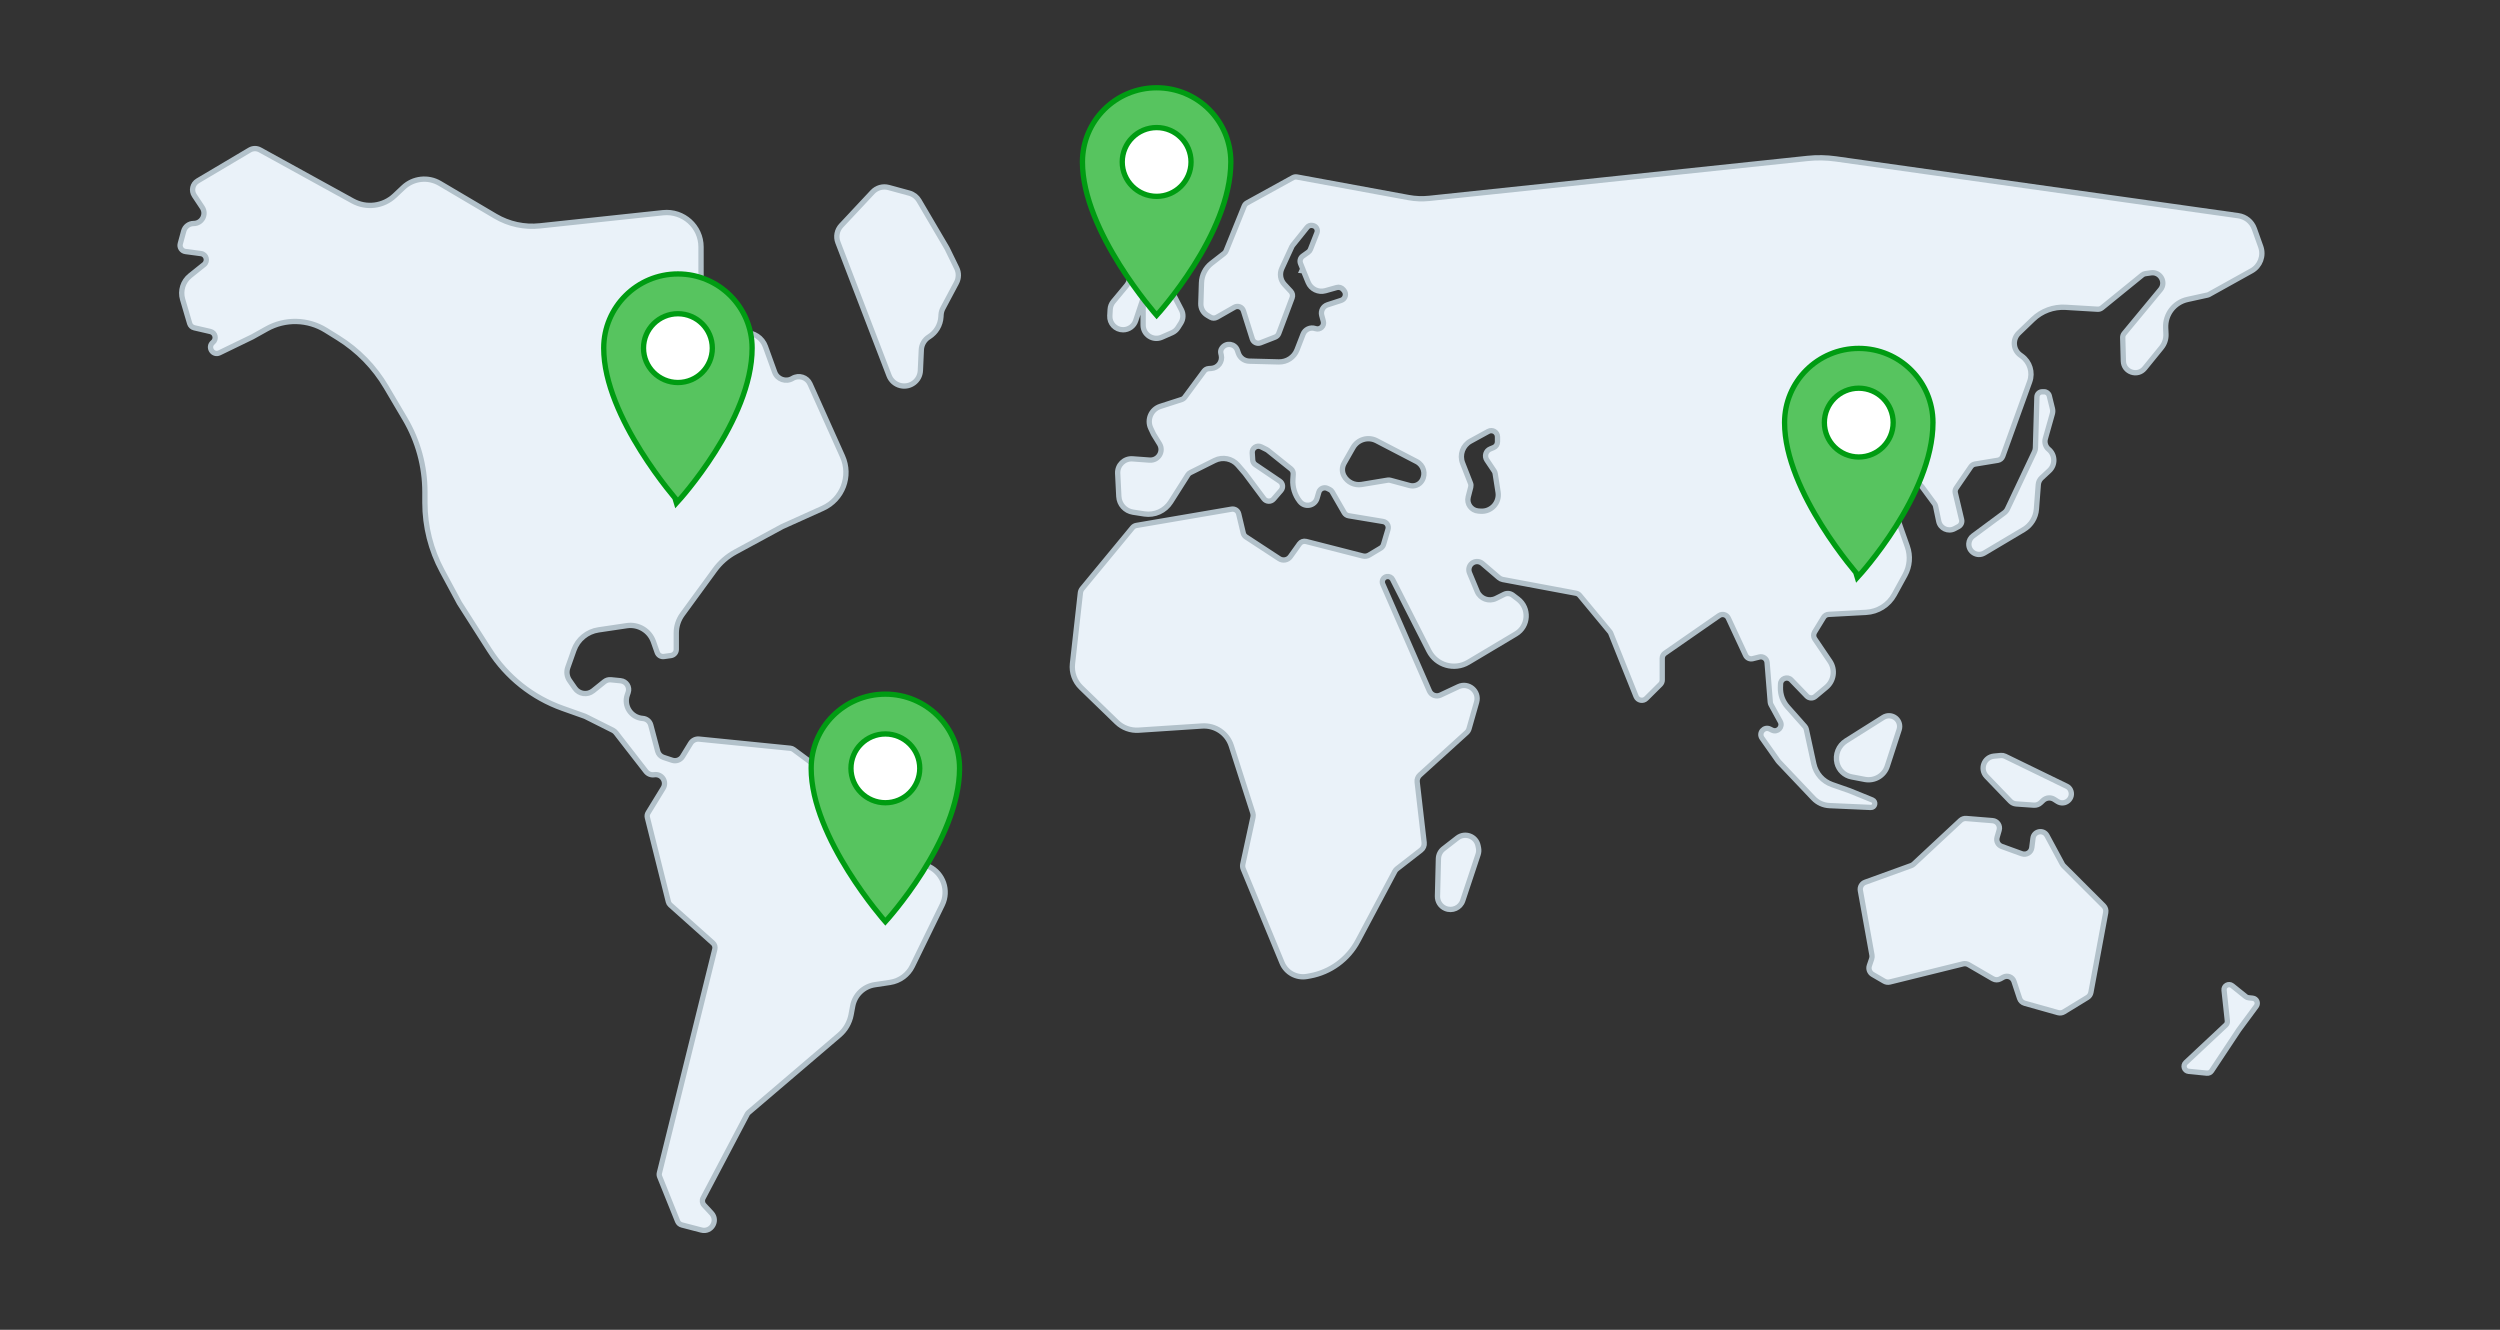 <?xml version="1.0" encoding="utf-8"?>
<!-- Generator: Adobe Illustrator 18.1.0, SVG Export Plug-In . SVG Version: 6.00 Build 0)  -->
<!DOCTYPE svg PUBLIC "-//W3C//DTD SVG 1.1//EN" "http://www.w3.org/Graphics/SVG/1.1/DTD/svg11.dtd">
<svg version="1.1" id="Layer_1" xmlns="http://www.w3.org/2000/svg" xmlns:xlink="http://www.w3.org/1999/xlink" x="0px" y="0px"
	 viewBox="0 0 940 500" enable-background="new 0 0 940 500" xml:space="preserve">
<rect x="0" y="0" width="940" height="500" fill="#333333" stroke="none"/>
<g>
	<path fill="#EAF2F9" stroke="#B2C1CA" stroke-width="2" stroke-miterlimit="10" d="M322.155,299.454l-23.789-17.658
		c-0.339-0.251-0.739-0.406-1.159-0.449l-34.354-3.446c-1.273-0.128-2.506,0.484-3.175,1.575l-3.04,4.96
		c-0.809,1.32-2.421,1.909-3.891,1.422l-3.287-1.09c-1.068-0.354-1.885-1.223-2.173-2.311l-2.607-9.848
		c-0.365-1.379-1.568-2.373-2.991-2.472h0c-4.388-0.305-7.282-4.704-5.825-8.855l0.317-0.904c0.715-2.037-0.664-4.205-2.812-4.421
		l-3.685-0.37c-0.87-0.087-1.739,0.17-2.42,0.718l-4.284,3.44c-2.128,1.709-5.258,1.258-6.817-0.981l-2.026-2.91
		c-0.989-1.42-1.233-3.23-0.656-4.861l2.313-6.542c1.434-4.056,4.992-6.988,9.247-7.62l10.659-1.583
		c4.334-0.644,8.517,1.874,9.978,6.005l1.435,4.059c0.37,1.046,1.424,1.687,2.523,1.535l2.629-0.365
		c1.155-0.16,2.015-1.148,2.015-2.313v-6.146c0-2.523,0.802-4.981,2.29-7.018l12.205-16.714c2.04-2.794,4.677-5.099,7.718-6.747
		l17.546-9.51c0.05-0.027,0.101-0.053,0.153-0.076l15.175-6.838c7.435-3.35,10.753-12.089,7.415-19.53l-12.22-27.236
		c-1.132-2.522-4.213-3.489-6.583-2.065l0,0c-2.488,1.495-5.722,0.347-6.711-2.382l-3.484-9.614
		c-1.182-3.263-4.359-5.369-7.824-5.188l-9.863,0.515c-1.129,0.059-2.054,0.918-2.195,2.04l-4.094,32.444
		c-0.132,1.043-0.944,1.869-1.984,2.019l-3.541,0.51c-0.755,0.109-1.516-0.158-2.038-0.716l-25.082-26.794
		c-0.607-0.648-0.794-1.585-0.482-2.416l4.597-12.261c0.284-0.757,0.938-1.313,1.731-1.471l20.639-4.11
		c3.452-0.687,5.938-3.717,5.938-7.237V92.857c0-7.696-6.673-13.694-14.325-12.877l-46.281,4.944
		c-5.809,0.62-11.663-0.649-16.693-3.619l-20.918-12.354c-4.403-2.6-9.996-1.975-13.716,1.534l-3.27,3.084
		c-4.257,4.016-10.621,4.825-15.748,2.001L97.737,56.35c-1.205-0.664-2.671-0.64-3.854,0.062l-19.567,11.61
		c-1.911,1.134-2.482,3.637-1.252,5.488l2.987,4.495c1.715,2.581-0.135,6.032-3.234,6.032h0c-1.752,0-3.287,1.174-3.747,2.865
		l-1.288,4.74c-0.37,1.363,0.545,2.741,1.945,2.927l5.826,0.777c2.038,0.272,2.756,2.854,1.151,4.139l-5.24,4.193
		c-2.651,2.122-3.758,5.635-2.803,8.893l2.654,9.053c0.237,0.81,0.893,1.428,1.715,1.618l6.063,1.403
		c1.895,0.438,2.455,2.865,0.944,4.09l0,0c-2.156,1.747-0.008,5.127,2.489,3.916l12.299-5.961c0.041-0.02,0.081-0.041,0.12-0.063
		l5.351-2.988c6.944-3.877,15.445-3.678,22.199,0.521l4.648,2.889c7.415,4.61,13.606,10.944,18.043,18.464l7.059,11.961
		c4.919,8.335,7.514,17.837,7.514,27.516v4.004c0,8.959,2.223,17.777,6.47,25.666l6.465,12.007c0.027,0.051,0.057,0.101,0.088,0.15
		l11.255,17.63c6.478,10.147,16.152,17.845,27.495,21.878l8.274,2.942c0.129,0.046,0.256,0.1,0.378,0.161l10.258,5.147
		c0.444,0.223,0.833,0.542,1.138,0.935l11.286,14.533c0.743,0.957,1.946,1.435,3.143,1.25h0c2.806-0.435,4.836,2.614,3.353,5.036
		l-5.686,9.281c-0.327,0.534-0.426,1.178-0.275,1.786l7.908,31.679c0.113,0.454,0.361,0.864,0.71,1.176l16.039,14.325
		c0.646,0.577,0.919,1.463,0.711,2.303l-20.839,84.133c-0.118,0.477-0.083,0.978,0.101,1.434l6.74,16.739
		c0.276,0.686,0.861,1.201,1.577,1.388l7.374,1.922c3.728,0.972,6.416-3.527,3.793-6.349l-2.803-3.016
		c-0.675-0.727-0.818-1.8-0.356-2.678l16.581-31.488c0.138-0.262,0.325-0.496,0.55-0.688l34.091-29.1
		c2.308-1.97,3.871-4.672,4.429-7.655l0.608-3.25c0.78-4.172,4.116-7.392,8.313-8.024l5.714-0.861
		c3.651-0.55,6.798-2.86,8.418-6.179l11.228-23.004c2.607-5.342,0.382-11.786-4.966-14.38l-21.767-10.558
		c-0.62-0.301-1.076-0.861-1.245-1.529l-3.28-12.974C322.895,300.235,322.587,299.775,322.155,299.454z"/>
	<path fill="#EAF2F9" stroke="#B2C1CA" stroke-width="2" stroke-miterlimit="10" d="M764.402,315.173l-0.447,3.544
		c-0.225,1.788-2.052,2.904-3.746,2.289l-7.57-2.748c-1.39-0.505-2.151-2.001-1.74-3.422l0.78-2.696
		c0.494-1.707-0.701-3.438-2.472-3.581l-9.928-0.804c-0.787-0.064-1.564,0.207-2.142,0.745l-17.583,16.381
		c-0.277,0.258-0.603,0.457-0.959,0.586l-17.292,6.262c-1.287,0.466-2.051,1.792-1.809,3.139l4.36,24.243
		c0.085,0.47,0.048,0.954-0.106,1.405l-0.871,2.55c-0.433,1.268,0.09,2.666,1.249,3.339l4.358,2.528
		c0.63,0.365,1.377,0.472,2.084,0.297l27.536-6.813c0.708-0.175,1.457-0.068,2.087,0.299l9.137,5.313
		c0.857,0.498,1.913,0.508,2.779,0.026l1.11-0.618c1.541-0.858,3.481-0.101,4.035,1.573l2.113,6.393
		c0.293,0.887,1.008,1.57,1.907,1.823l12.54,3.526c0.753,0.212,1.56,0.1,2.227-0.308l8.845-5.411
		c0.68-0.416,1.151-1.101,1.296-1.885l5.569-30.043c0.169-0.91-0.122-1.845-0.776-2.499l-15.05-15.043
		c-0.193-0.193-0.358-0.414-0.487-0.655l-5.774-10.717C768.366,311.785,764.744,312.461,764.402,315.173z"/>
	<path fill="#EAF2F9" stroke="#B2C1CA" stroke-width="2" stroke-miterlimit="10" d="M696.18,292.106l5.007,0.959
		c3.66,0.701,7.27-1.43,8.424-4.974l4.464-13.715c0.502-1.541,0.027-3.233-1.203-4.288l0,0c-1.336-1.146-3.263-1.289-4.753-0.35
		l-14.022,8.831c-2.813,1.771-4.171,5.148-3.369,8.374v0C691.384,289.58,693.512,291.595,696.18,292.106z"/>
	<path fill="#EAF2F9" stroke="#B2C1CA" stroke-width="2" stroke-miterlimit="10" d="M778.497,297.036L778.497,297.036
		c-0.283-0.602-0.764-1.09-1.363-1.381l-23.237-11.31c-0.48-0.234-1.016-0.331-1.548-0.282l-2.586,0.241
		c-3.774,0.352-5.467,4.911-2.838,7.641l8.958,9.302c0.582,0.605,1.368,0.972,2.205,1.031l6.63,0.466
		c0.941,0.066,1.868-0.263,2.556-0.908l0.96-0.899c1.131-1.059,2.837-1.217,4.144-0.383l1.226,0.783
		C776.469,303.169,779.945,300.113,778.497,297.036z"/>
	<path fill="#EAF2F9" stroke="#B2C1CA" stroke-width="2" stroke-miterlimit="10" d="M768.588,147.309h-0.711
		c-1.082,0-1.968,0.861-1.999,1.942l-0.551,19.107c-0.015,0.531-0.141,1.054-0.368,1.534l-10.163,21.477
		c-0.271,0.572-0.679,1.069-1.187,1.445l-11.774,8.721c-0.906,0.671-1.472,1.706-1.548,2.831l0,0
		c-0.209,3.093,3.139,5.15,5.803,3.565l14.835-8.824c2.745-1.633,4.523-4.499,4.766-7.683l0.703-9.211
		c0.074-0.964,0.507-1.865,1.215-2.523l2.933-2.729c2.357-2.193,2.242-5.959-0.243-8.005l0,0c-1.178-0.97-1.672-2.545-1.257-4.014
		l2.635-9.338c0.181-0.64,0.192-1.315,0.034-1.961l-1.181-4.811C770.311,147.938,769.509,147.309,768.588,147.309z"/>
	<path fill="#EAF2F9" stroke="#B2C1CA" stroke-width="2" stroke-miterlimit="10" d="M836.246,372.326l1.242,11.511
		c0.064,0.594-0.155,1.183-0.59,1.591l-15.078,14.119c-1.192,1.116-0.514,3.117,1.112,3.278l6.855,0.679
		c0.701,0.069,1.382-0.254,1.771-0.841l10.256-15.465l6.545-8.851c0.873-1.181,0.134-2.864-1.326-3.02l-1.578-0.168
		c-0.381-0.041-0.742-0.19-1.041-0.43l-5.086-4.089C838.007,369.58,836.065,370.643,836.246,372.326z"/>
	<path fill="#EAF2F9" stroke="#B2C1CA" stroke-width="2" stroke-miterlimit="10" d="M429.815,112.194v10.033
		c0,3.605,3.701,6.023,7.002,4.575l3.873-1.699c0.908-0.398,1.676-1.057,2.208-1.893l1.096-1.723
		c0.957-1.504,1.04-3.405,0.217-4.986l-9.344-17.968c-1.389-2.671-4.807-3.516-7.28-1.799l-0.828,0.574
		c-1.447,1.004-2.259,2.696-2.136,4.453l0.142,2.029c0.09,1.283-0.319,2.552-1.141,3.541l-5.054,6.083
		c-0.685,0.825-1.087,1.848-1.146,2.918l-0.132,2.394c-0.157,2.862,2.121,5.27,4.988,5.27l0,0c2.151,0,4.06-1.376,4.74-3.417
		L429.815,112.194z"/>
	<path fill="#EAF2F9" stroke="#B2C1CA" stroke-width="2" stroke-miterlimit="10" d="M540.846,322.881l-0.355,14.08
		c-0.05,1.991,1.116,3.813,2.945,4.602h0c2.626,1.132,5.658-0.226,6.561-2.94l5.759-17.31c0.269-0.808,0.321-1.672,0.153-2.507
		l-0.169-0.833c-0.718-3.548-4.913-5.106-7.773-2.886l-5.235,4.064C541.575,320.048,540.883,321.417,540.846,322.881z"/>
	<path fill="#EAF2F9" stroke="#B2C1CA" stroke-width="2" stroke-miterlimit="10" d="M830.593,110.72l16.014-8.904
		c3.211-1.785,4.659-5.632,3.422-9.091l-2.402-6.717c-0.94-2.627-3.259-4.517-6.022-4.907L690.288,59.755
		c-3.53-0.498-7.096-0.561-10.641-0.186c-20.505,2.169-95.526,10.102-142.244,15.019c-2.593,0.273-5.206,0.171-7.771-0.302
		l-41.963-7.732c-0.53-0.098-1.078-0.009-1.551,0.251l-17.255,9.51c-0.47,0.259-0.836,0.672-1.038,1.169l-6.812,16.834
		c-0.154,0.381-0.406,0.714-0.73,0.966l-4.799,3.738c-2.267,1.766-3.631,4.448-3.723,7.32l-0.25,7.79
		c-0.058,1.798,0.867,3.485,2.414,4.403l1.248,0.741c0.722,0.429,1.619,0.437,2.349,0.021l6.62-3.773
		c1.293-0.737,2.935-0.093,3.384,1.326l3.341,10.575c0.407,1.287,1.817,1.963,3.075,1.473l5.521-2.151
		c0.618-0.241,1.105-0.733,1.338-1.354l5.042-13.413c0.311-0.829,0.128-1.762-0.475-2.411l-2.433-2.621
		c-1.513-1.63-1.894-4.012-0.964-6.033l3.771-8.193c0.08-0.174,0.181-0.338,0.302-0.487l5.421-6.741
		c0.458-0.57,1.186-0.851,1.908-0.737l0.213,0.034c1.289,0.204,2.058,1.548,1.58,2.762l-2.448,6.218
		c-0.165,0.419-0.448,0.782-0.814,1.044l-2.095,1.499c-0.877,0.628-1.211,1.775-0.806,2.775l0.824,2.037l-0.284,0.63l0.544,0.055
		l1.782,4.344c1.045,2.548,3.835,3.906,6.485,3.157l4.245-1.2c0.878-0.248,1.821,0.038,2.413,0.732l0.315,0.37
		c1.079,1.266,0.526,3.223-1.056,3.737l-5.141,1.669c-1.663,0.54-2.61,2.288-2.154,3.976l0.599,2.216
		c0.477,1.763-1.206,3.345-2.937,2.761l-0.093-0.031c-1.873-0.632-3.887,0.305-4.593,2.13c-0.677,1.75-1.527,3.937-2.276,5.865
		c-1.093,2.81-3.827,4.622-6.841,4.546l-11.126-0.283c-1.842-0.047-3.463-1.228-4.072-2.967l-0.406-1.158
		c-0.864-2.467-4.132-2.971-5.699-0.878l-0.088,0.118c-0.413,0.551-0.561,1.256-0.406,1.927l0.155,0.668
		c0.568,2.455-1.188,4.838-3.701,5.022l-1.048,0.077c-0.679,0.05-1.303,0.393-1.708,0.941l-7.267,9.831
		c-0.29,0.393-0.696,0.684-1.161,0.834l-8.049,2.597c-3.432,1.107-5.11,4.979-3.571,8.24l0.99,2.098
		c0.037,0.078,0.078,0.154,0.123,0.227l2.171,3.53c1.712,2.785-0.449,6.338-3.709,6.098l-6.413-0.472
		c-3.132-0.231-5.759,2.334-5.604,5.471l0.43,8.67c0.148,2.978,2.366,5.444,5.312,5.904l4.259,0.665
		c3.901,0.609,7.792-1.152,9.908-4.486l6.481-10.209c0.228-0.358,0.548-0.648,0.928-0.838l9.149-4.57
		c2.97-1.484,6.568-0.76,8.735,1.755l2.62,3.043c0.035,0.041,0.07,0.084,0.102,0.127l7.047,9.442
		c0.892,1.195,2.661,1.26,3.637,0.132l2.805-3.238c0.917-1.058,0.703-2.68-0.457-3.464l-9.176-6.204
		c-0.599-0.405-0.977-1.064-1.023-1.786l-0.172-2.687c-0.115-1.797,1.76-3.042,3.372-2.24l2.046,1.019
		c0.149,0.074,0.289,0.164,0.419,0.268l8.714,6.98c0.593,0.475,0.917,1.21,0.868,1.968l-0.129,1.985
		c-0.192,2.961,0.714,5.888,2.546,8.222l0.091,0.116c1.868,2.38,5.615,1.653,6.452-1.229c0.231-0.795,0.455-1.565,0.655-2.252
		c0.408-1.402,1.988-2.088,3.292-1.431l0.887,0.447c0.355,0.179,0.651,0.458,0.849,0.803l4.533,7.867
		c0.349,0.606,0.951,1.023,1.64,1.138l12.965,2.158c1.386,0.231,2.256,1.624,1.855,2.97l-1.697,5.701
		c-0.167,0.56-0.537,1.037-1.039,1.338l-4.382,2.624c-0.705,0.422-1.55,0.545-2.347,0.341l-21.347-5.462
		c-0.934-0.239-1.918,0.12-2.479,0.904l-3.424,4.788c-0.961,1.344-2.812,1.691-4.194,0.785l-12.521-8.199
		c-0.5-0.327-0.855-0.833-0.993-1.414l-1.721-7.245c-0.285-1.199-1.452-1.97-2.666-1.762l-35.843,6.134
		c-0.552,0.094-1.051,0.384-1.407,0.815l-18.923,22.921c-0.381,0.462-0.62,1.024-0.686,1.619l-2.975,26.623
		c-0.37,3.311,0.813,6.606,3.205,8.925l13.466,13.056c2.185,2.118,5.165,3.213,8.202,3.013l23.891-1.575
		c4.932-0.325,9.451,2.75,10.96,7.456l8.085,25.224c0.165,0.515,0.192,1.065,0.077,1.594l-3.836,17.672
		c-0.133,0.613-0.076,1.252,0.164,1.831l14.58,35.249c1.538,3.719,5.464,5.86,9.424,5.14l1.066-0.194
		c7.709-1.402,14.352-6.256,18.03-13.175l13.887-26.124c0.204-0.383,0.486-0.719,0.829-0.986l9.04-7.033
		c0.849-0.661,1.292-1.716,1.169-2.785l-2.63-22.793c-0.114-0.987,0.255-1.968,0.991-2.636l17.613-15.971
		c0.426-0.386,0.735-0.884,0.893-1.436l2.85-9.978c1.165-4.078-3.01-7.633-6.85-5.833l-6.754,3.165
		c-1.57,0.736-3.438,0.032-4.131-1.557l-17.545-40.187c-0.53-1.214,0.22-2.604,1.526-2.827l0.008-0.001
		c0.881-0.15,1.757,0.29,2.162,1.086l13.661,26.858c2.769,5.444,9.567,7.409,14.814,4.28l17.893-10.67
		c4.819-2.874,5.2-9.712,0.73-13.103l-1.919-1.456c-0.935-0.709-2.191-0.826-3.24-0.301l-3.055,1.528
		c-2.67,1.335-5.913,0.129-7.062-2.627l-2.905-6.97c-0.601-1.441-0.029-3.103,1.331-3.87l0,0c1.128-0.636,2.533-0.499,3.517,0.343
		l6.221,5.325c0.41,0.351,0.906,0.588,1.437,0.688l27.559,5.161c0.536,0.1,1.02,0.385,1.368,0.805l11.329,13.66
		c0.155,0.187,0.28,0.397,0.37,0.622l9.495,23.701c0.622,1.553,2.627,1.967,3.814,0.788l5.341-5.306
		c0.441-0.438,0.689-1.035,0.689-1.657v-8.136c0-0.765,0.375-1.482,1.003-1.918l20.378-14.155c1.19-0.827,2.838-0.381,3.45,0.932
		l6.514,13.988c0.473,1.017,1.602,1.553,2.69,1.278l2.49-0.63c1.401-0.354,2.785,0.637,2.901,2.077l1.197,14.909
		c0.026,0.327,0.121,0.646,0.279,0.934l3.483,6.368c1.098,2.008-1.047,4.233-3.094,3.209l-0.81-0.405
		c-2.172-1.086-4.353,1.451-2.953,3.435l5.98,8.474c0.106,0.129,0.279,0.34,0.385,0.469l12.949,13.652
		c1.578,1.664,3.74,2.651,6.032,2.753l15.517,0.693c1.637,0.073,2.133-2.192,0.615-2.81l-8.552-3.478l-6.602-2.309
		c-3.471-1.214-6.062-4.144-6.843-7.737l-2.837-13.063c-0.085-0.392-0.27-0.755-0.536-1.055l-6.534-7.358
		c-1.797-2.023-2.747-4.659-2.656-7.363l0.042-1.238c0.07-2.061,2.582-3.027,4.015-1.543l5.851,6.061
		c0.85,0.881,2.236,0.956,3.176,0.172l4.144-3.454c2.904-2.42,3.5-6.647,1.379-9.776l-5.716-8.432
		c-0.514-0.759-0.537-1.748-0.059-2.529l3.404-5.563c0.401-0.656,1.099-1.072,1.866-1.113l14.105-0.761
		c4.449-0.24,8.457-2.762,10.6-6.668l4.032-7.352c1.805-3.291,2.123-7.195,0.876-10.735l-4.833-13.718
		c-0.29-0.822-0.097-1.737,0.498-2.373l6.219-6.639c0.998-1.066,2.718-0.964,3.585,0.211l4.746,6.44
		c0.198,0.269,0.337,0.577,0.405,0.905l1.196,5.683c0.563,2.674,3.535,4.059,5.945,2.771l1.48-0.791
		c0.935-0.5,1.417-1.568,1.171-2.6l-2.378-10.012c-0.152-0.642-0.026-1.318,0.347-1.862l5.523-8.04
		c0.36-0.524,0.918-0.879,1.545-0.982l8.61-1.42c0.834-0.138,1.529-0.715,1.817-1.511l10.13-28.039
		c1.265-3.501,0.058-7.417-2.959-9.597l-0.582-0.421c-2.731-1.974-3.009-5.938-0.581-8.274l5.356-5.153
		c3.282-3.157,7.735-4.798,12.281-4.525l12.02,0.722c0.584,0.035,1.159-0.15,1.613-0.519l15.205-12.358
		c0.327-0.266,0.721-0.439,1.139-0.499l2.122-0.307c3.518-0.509,5.816,3.584,3.549,6.322l-13.644,16.478
		c-0.361,0.436-0.551,0.988-0.536,1.554l0.242,8.827c0.115,4.176,5.361,5.96,7.996,2.718l6.34-7.797
		c1.16-1.427,1.756-3.23,1.676-5.067l-0.103-2.349c-0.223-5.078,3.236-9.582,8.201-10.675l7.46-1.643
		C830.182,110.911,830.395,110.83,830.593,110.72z M530.03,182.553l-7.269-1.966c-0.323-0.087-0.661-0.104-0.992-0.05l-9.816,1.626
		c-2.675,0.443-5.336-0.862-6.623-3.248l0,0c-0.798-1.479-0.777-3.265,0.055-4.725l3.351-5.879c1.768-3.101,5.67-4.252,8.838-2.605
		l15.097,7.849c2.605,1.354,3.522,4.629,1.999,7.14l0,0C533.71,182.28,531.818,183.037,530.03,182.553z M552.045,186.845
		l0.953-3.705c0.122-0.476,0.092-0.978-0.088-1.435l-2.972-7.577c-1.224-3.121,0.062-6.666,3.003-8.275l6.659-3.644
		c1.556-0.852,3.457,0.275,3.457,2.049v1.859c0,0.944-0.568,1.795-1.44,2.157l-1.324,0.55c-1.632,0.678-2.236,2.679-1.252,4.146
		l2.766,4.126c0.189,0.282,0.315,0.603,0.367,0.938l1.105,7.031c0.619,3.94-2.591,7.43-6.569,7.142l-0.859-0.062
		C553.21,191.952,551.384,189.413,552.045,186.845z"/>
	<path fill="#EAF2F9" stroke="#B2C1CA" stroke-width="2" stroke-miterlimit="10" d="M341.884,72.614l-7.754-2.112
		c-2.177-0.593-4.503,0.067-6.045,1.713l-11.794,12.596c-1.595,1.703-2.076,4.167-1.239,6.345l19.244,50.093
		c0.715,1.861,2.295,3.254,4.231,3.729h0c3.727,0.916,7.362-1.803,7.536-5.637l0.353-7.777c0.091-2.01,1.17-3.846,2.882-4.904l0,0
		c2.64-1.632,4.319-4.449,4.497-7.547l0.041-0.712c0.05-0.877,0.29-1.734,0.703-2.51l5.086-9.562
		c0.916-1.722,0.951-3.778,0.096-5.53l-3.53-7.233c-0.069-0.141-0.143-0.28-0.223-0.415l-10.434-17.75
		C344.728,74.033,343.418,73.032,341.884,72.614z"/>
</g>
<g>
	<path fill="#57C45F" stroke="#009C12" stroke-width="2" stroke-miterlimit="10" d="M462.792,60.896
		c0,27.232-27.896,57.651-27.896,57.651S407,87.065,407,60.896C407,45.489,419.489,33,434.896,33
		C450.302,33,462.792,45.489,462.792,60.896z"/>
	<circle fill="#FFFFFF" stroke="#009C12" stroke-width="2" stroke-miterlimit="10" cx="434.896" cy="60.896" r="12.933"/>
</g>
<g>
	<path fill="#57C45F" stroke="#009C12" stroke-width="2" stroke-miterlimit="10" d="M282.792,130.896
		c0,27.232-27.896,57.651-27.896,57.651S227,157.065,227,130.896C227,115.489,239.489,103,254.896,103
		S282.792,115.489,282.792,130.896z"/>
	<circle fill="#FFFFFF" stroke="#009C12" stroke-width="2" stroke-miterlimit="10" cx="254.896" cy="130.896" r="12.933"/>
</g>
<g>
	<path fill="#57C45F" stroke="#009C12" stroke-width="2" stroke-miterlimit="10" d="M360.792,288.896
		c0,27.232-27.896,57.651-27.896,57.651S305,315.065,305,288.896C305,273.489,317.489,261,332.896,261
		C348.302,261,360.792,273.489,360.792,288.896z"/>
	<circle fill="#FFFFFF" stroke="#009C12" stroke-width="2" stroke-miterlimit="10" cx="332.896" cy="288.896" r="12.933"/>
</g>
<g>
	<path fill="#57C45F" stroke="#009C12" stroke-width="2" stroke-miterlimit="10" d="M726.792,158.896
		c0,27.232-27.896,57.651-27.896,57.651S671,185.065,671,158.896C671,143.489,683.489,131,698.896,131
		S726.792,143.489,726.792,158.896z"/>
	<circle fill="#FFFFFF" stroke="#009C12" stroke-width="2" stroke-miterlimit="10" cx="698.896" cy="158.896" r="12.933"/>
</g>
</svg>
